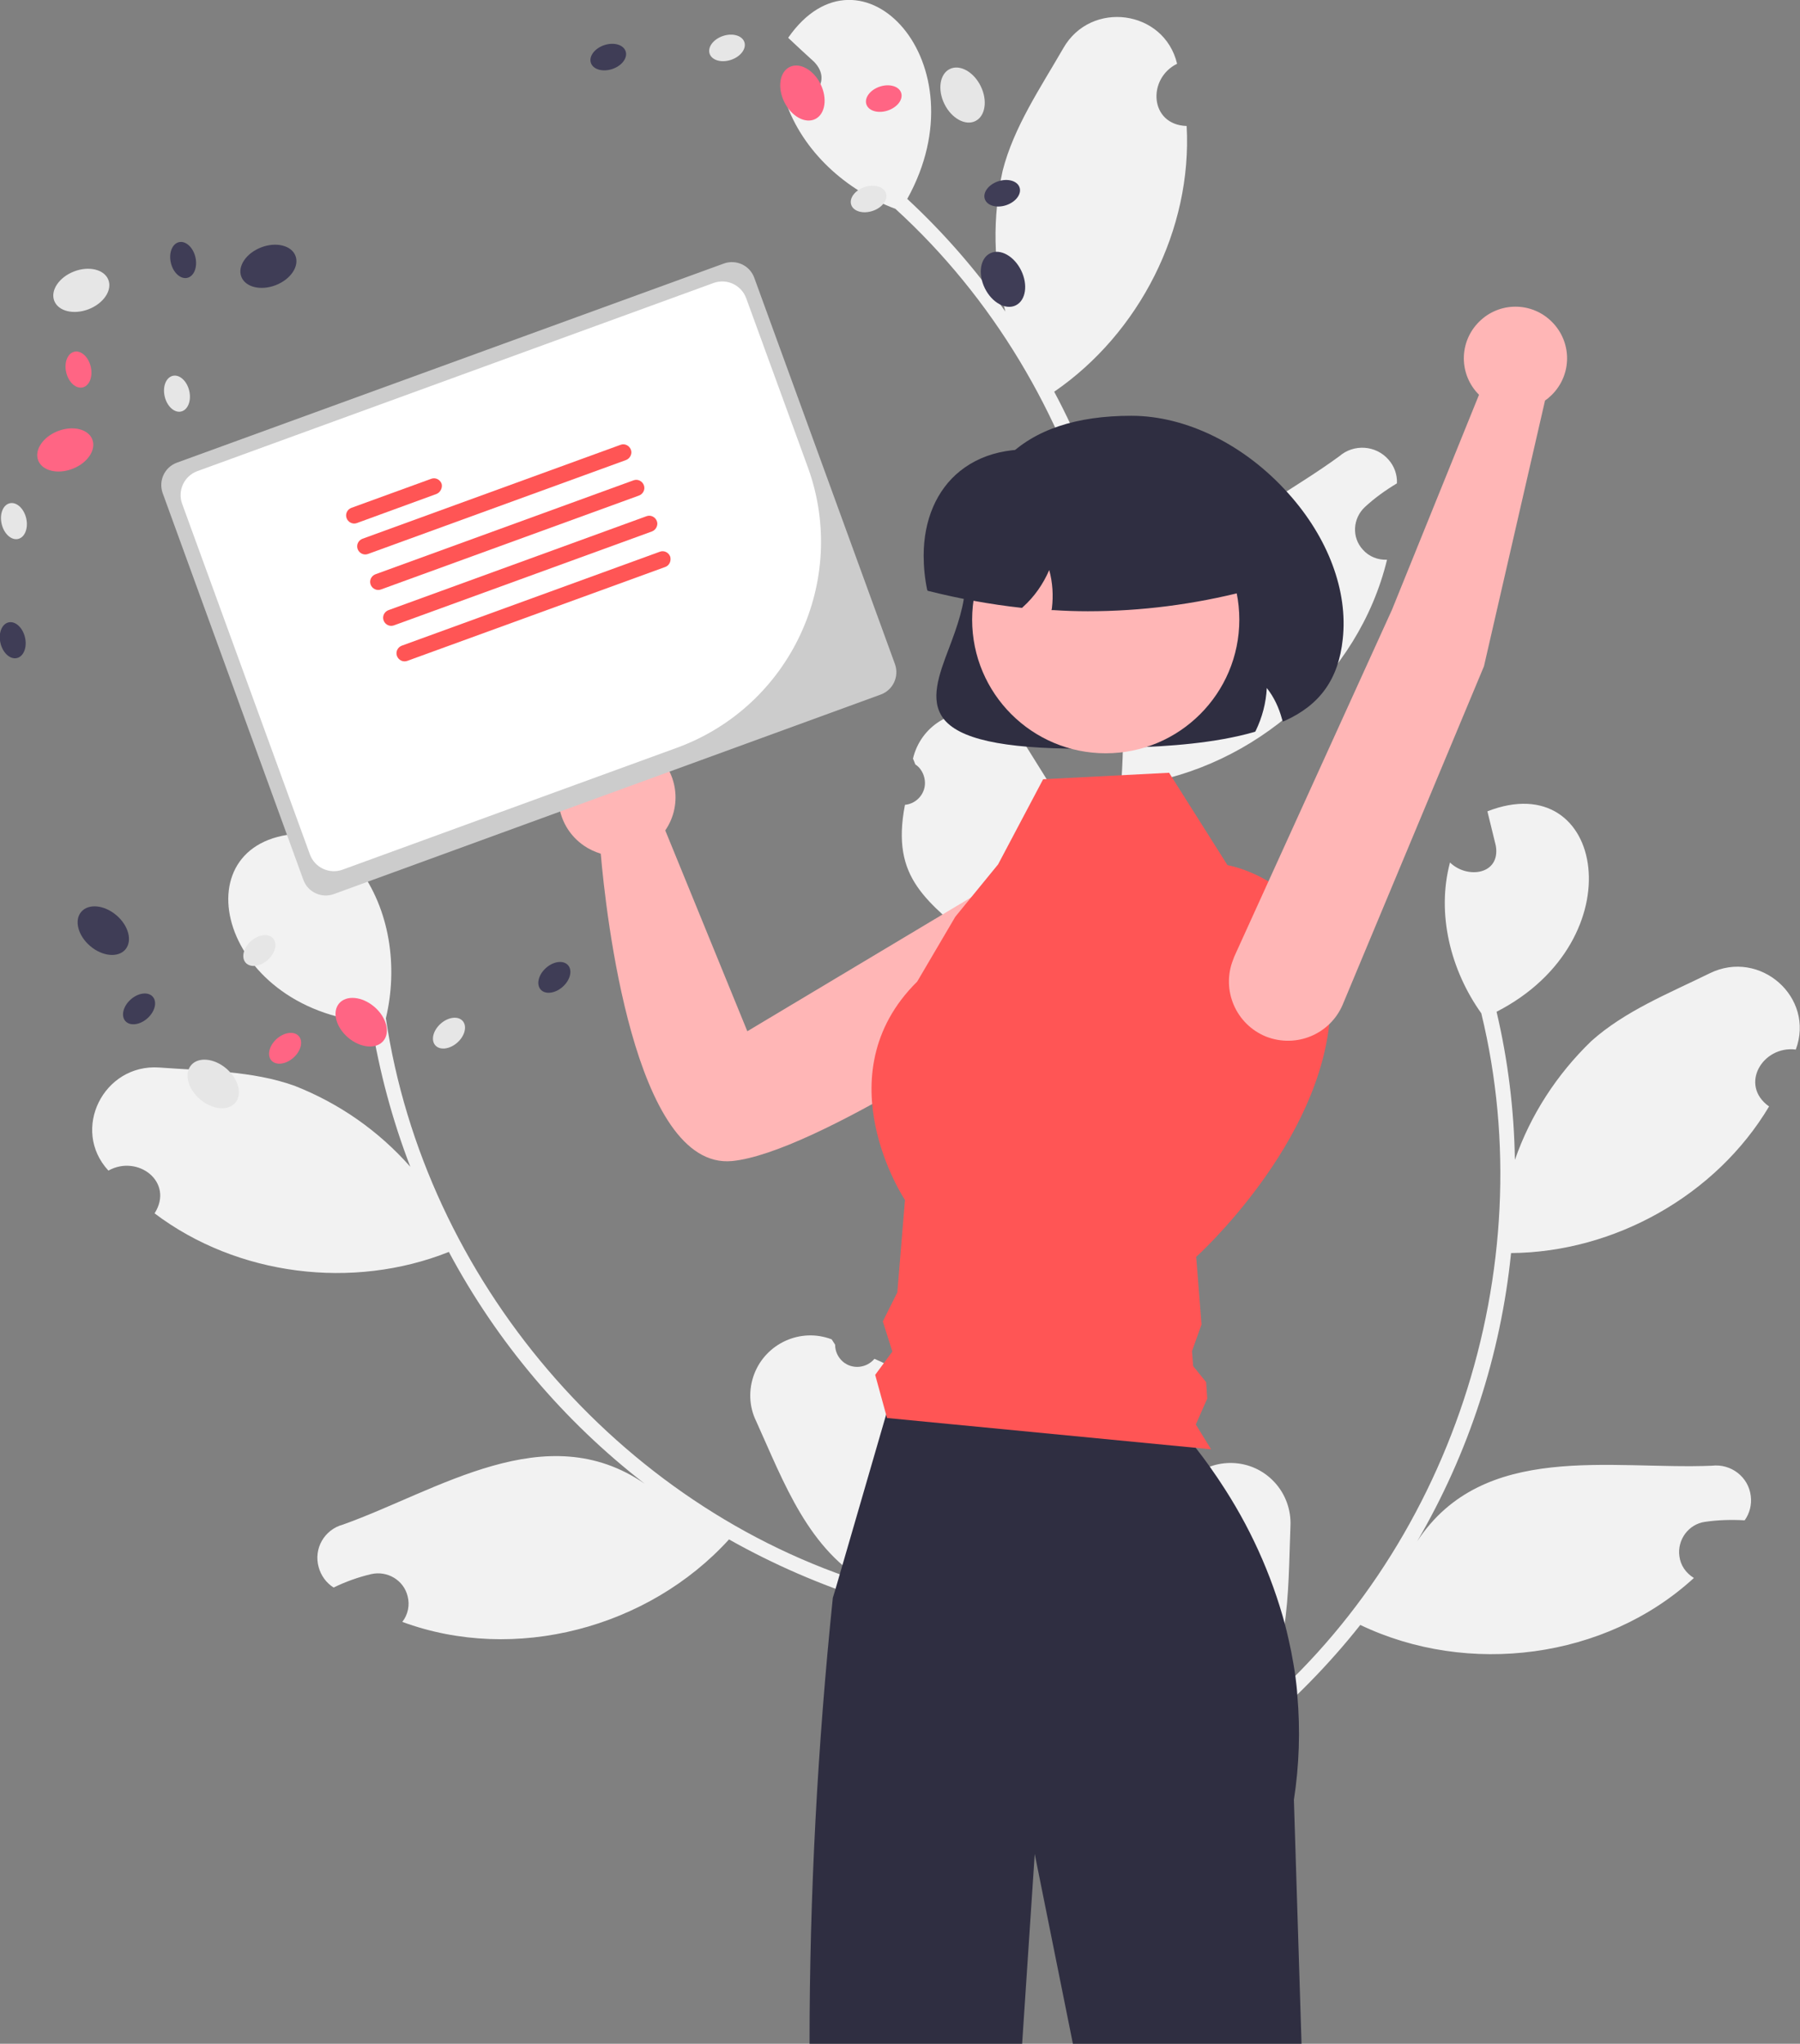 <?xml version="1.0" encoding="utf-8"?>
<!-- Generator: Adobe Illustrator 27.3.1, SVG Export Plug-In . SVG Version: 6.00 Build 0)  -->
<svg version="1.1" id="Layer_1" xmlns="http://www.w3.org/2000/svg" xmlns:xlink="http://www.w3.org/1999/xlink" x="0px" y="0px"
	 viewBox="0 0 471.6 535.3" style="enable-background:new 0 0 471.6 535.3;" xml:space="preserve">
<rect x="0" y="0" width="471.6" height="535.3" fill="#808080" stroke="none"/>
<style type="text/css">
	.st0{fill:#F2F2F2;}
	.st1{fill:#2F2E41;}
	.st2{fill:#FFB6B6;}
	.st3{fill:#E6E6E6;}
	.st4{fill:#3F3D56;}
	.st5{fill:#FF6584;}
	.st6{fill:#FF5555;}
	.st7{fill:#CCCCCC;}
	.st8{fill:#FFFFFF;}
</style>
<path class="st0" d="M303.2,396.3c2.9,1.5,6.4,0.4,7.9-2.4c0.8-1.5,0.9-3.3,0.3-4.9c0.1-0.6,0.2-1,0.3-1.6
	c6.3-5.9,16.3-5.6,22.2,0.8c2.9,3.1,4.4,7.3,4.2,11.5c-0.7,17.6,0.1,36.7-11.6,50.9c53.5-43.7,77.9-118.2,61.6-185.2
	c-8-11.2-11.8-26-8.2-39.5c4.5,4.4,13.3,3.2,12-4.4c-0.7-3-1.5-6-2.2-9c30.8-12,38.9,33.8,2.4,52.5c3,12.7,4.6,25.8,4.8,38.8
	c4.1-11.8,11-22.4,20-31.1c8.8-7.9,20.3-12.5,31.1-17.8c13.1-6.4,27.6,6.3,22.5,20c-8.7-1.1-14.9,9.3-7,14.9
	c-13.9,23.3-40.5,38.2-67.6,38.4c-2.7,26.6-11.1,52.4-24.6,75.5c17.3-26.3,50.8-18.7,77.2-19.8c5-0.6,9.6,2.9,10.2,7.9
	c0.3,2.3-0.3,4.6-1.6,6.4c-3.5-0.2-7-0.1-10.4,0.4c-4.3,0.6-7.3,4.7-6.7,9c0.3,2.4,1.7,4.4,3.8,5.7c-23.2,21.3-59.2,25.8-87.4,12.3
	c-8.3,10.5-17.8,20.1-28.1,28.7l-42-20c0.1-0.5,0.2-1.1,0.3-1.6c3.8,2.1,7.8,3.7,11.9,4.8C294.1,420.4,289.1,410.4,303.2,396.3
	L303.2,396.3z"/>
<path class="st0" d="M229.1,355.9c-2.1,2.5-5.8,2.8-8.2,0.8c-1.3-1.1-2.1-2.7-2.1-4.5c-0.3-0.5-0.6-0.9-0.9-1.4
	c-8.1-3.1-17.2,1-20.3,9.1c-1.5,4-1.4,8.4,0.5,12.3c7.3,16.1,13.7,34,29.9,42.8c-66.1-20.3-116.8-80.1-126.9-148.3
	c3.2-13.4,1.1-28.5-7.3-39.6c-2.5,5.8-11.1,8-12.7,0.4c-0.5-3.1-0.9-6.1-1.4-9.2c-33.1,0.5-23.3,46,17.6,49.5
	c2.1,12.9,5.5,25.6,10.2,37.8c-8.3-9.4-18.6-16.6-30.3-21.2c-11.1-4-23.5-3.9-35.5-4.8c-14.6-1-23.2,16.3-13.3,27
	c7.7-4.3,17.3,3,12.1,11.2c21.7,16.4,52,20.1,77.1,10.1c12.6,23.6,30.1,44.3,51.3,60.7c-25.9-17.8-54.1,1.8-79,10.7
	c-4.9,1.3-7.8,6.3-6.4,11.2c0.6,2.2,2,4.1,3.9,5.3c3.1-1.5,6.4-2.7,9.8-3.5c4.3-1,8.6,1.6,9.6,5.8c0.6,2.3,0.1,4.8-1.4,6.7
	c29.5,10.9,64.5,1.6,85.6-21.6c11.7,6.6,24,11.9,36.8,16l31.3-34.3c-0.3-0.5-0.6-0.9-0.8-1.4c-2.7,3.4-5.8,6.4-9.2,9
	C246.6,374.9,247.5,363.7,229.1,355.9L229.1,355.9z"/>
<path class="st0" d="M237.1,210.8c3.2-0.3,5.6-3.2,5.2-6.4c-0.2-1.7-1.1-3.3-2.5-4.2c-0.2-0.6-0.4-1-0.6-1.5
	c2-8.5,10.4-13.7,18.9-11.8c4.2,1,7.7,3.6,9.9,7.2c9.2,15,20.6,30.4,18.8,48.7c20-66.1-1.2-141.6-52.2-188.1
	c-12.9-4.8-24.3-15-28.8-28.2c6.2,1.1,12.8-4.8,7.5-10.3c-2.3-2.1-4.6-4.2-6.8-6.3c18.9-27.2,51.1,6.4,31.2,42.2
	c9.6,8.9,18.2,18.8,25.7,29.5c-3.2-12.1-3.4-24.7-0.7-36.9c2.9-11.4,9.9-21.7,15.9-32.1C285.8,0,305,2.5,308.4,16.7
	c-7.9,3.9-7.2,16,2.5,16.3c1.5,27.1-12.4,54.3-34.7,69.6c12.6,23.6,20,49.7,21.7,76.4c-0.3-31.5,31.7-43.9,53-59.5
	c3.8-3.3,9.6-2.9,12.9,0.9c1.5,1.7,2.3,3.9,2.2,6.2c-3,1.8-5.8,3.8-8.4,6.2c-3.2,3-3.5,8-0.5,11.2c1.6,1.8,3.9,2.7,6.3,2.6
	c-7.4,30.6-34.7,54.4-65.7,58.9c-1.1,13.4-3.5,26.6-7.3,39.5l-46,6.8c-0.2-0.5-0.5-1-0.7-1.5c4.3-0.4,8.5-1.2,12.6-2.6
	C243,235.9,233.3,230.4,237.1,210.8L237.1,210.8z"/>
<path class="st1" d="M283.4,196.1c-20.9,0-32.3-2.6-36.3-8c-3.5-4.8-1.2-11.2,1.6-18.5c2-5.3,4.2-11.3,4.2-17.2
	c0-28.9,14.6-43.5,43.5-43.5c14.4,0,29.8,7.6,41.2,20.4c10.4,11.6,15.6,25.5,14.2,38.1l0,0c-1.1,10.4-5.9,17.2-15.2,21.4l-0.5,0.2
	l-0.2-0.6c-0.8-3-2.1-5.8-4-8.2c-0.2,3.9-1.2,7.7-2.9,11.2l-0.1,0.2l-0.2,0.1c-10.4,3-22.8,3.8-32.5,4.1
	C291.7,196,287.4,196.1,283.4,196.1z"/>
<path class="st2" d="M289.1,236.3c-2.8-8.2-11.7-12.6-19.9-9.8c-1.6,0.6-3.2,1.4-4.5,2.4l-68.9,41.2l-21.5-52.6c4.8-7,3-16.5-4-21.3
	c-7-4.8-16.5-3-21.3,4c-4.8,7-3,16.5,4,21.3c1.3,0.9,2.8,1.6,4.4,2.1c1.3,15.2,8.7,82.9,34.4,80.5c21.6-2.1,75.2-37.8,91.8-50.1
	C289.1,249.8,291.3,242.7,289.1,236.3z"/>
<path class="st1" d="M341,535.3h-59.9l-10-49.7l-3.3,49.7h-55.7c0-39,2.1-78,6.1-116.8l0.7-2.3l1.1-3.8l0.7-2.4l11.5-39.6l0.9-3.1
	h69.4c4,3.7,7.7,7.8,11,12.2c1.1,1.4,2.3,3,3.5,4.7c0.8,1.2,1.7,2.4,2.6,3.8c7.7,11.5,13.5,24.2,17.1,37.6v0c0.6,2.3,1.1,4.6,1.6,7
	v0c0.4,2.1,0.8,4.3,1.1,6.5c0.2,1.6,0.4,3.2,0.5,4.9c0.8,9.1,0.5,18.4-0.9,27.4L341,535.3z"/>
<ellipse transform="matrix(0.933 -0.361 0.361 0.933 -26.004 12.828)" class="st3" cx="21.3" cy="76" rx="7.6" ry="5.3"/>
<ellipse transform="matrix(0.933 -0.361 0.361 0.933 -20.43 30.095)" class="st4" cx="70.3" cy="69.7" rx="7.6" ry="5.3"/>
<ellipse transform="matrix(0.933 -0.361 0.361 0.933 -41.383 14.113)" class="st5" cx="17.1" cy="117.8" rx="7.6" ry="5.3"/>
<ellipse transform="matrix(0.973 -0.23 0.23 0.973 -31.345 4.525)" class="st3" cx="3.7" cy="136.5" rx="3.3" ry="4.8"/>
<ellipse transform="matrix(0.973 -0.23 0.23 0.973 -38.545 5.297)" class="st4" cx="3.4" cy="167.7" rx="3.3" ry="4.8"/>
<ellipse transform="matrix(0.973 -0.23 0.23 0.973 -22.493 13.464)" class="st3" cx="46.4" cy="103.1" rx="3.3" ry="4.8"/>
<ellipse transform="matrix(0.973 -0.23 0.23 0.973 -21.744 7.351)" class="st5" cx="20.6" cy="96.8" rx="3.3" ry="4.8"/>
<ellipse transform="matrix(0.973 -0.23 0.23 0.973 -14.386 12.879)" class="st4" cx="48" cy="68.1" rx="3.3" ry="4.8"/>
<ellipse transform="matrix(0.648 -0.761 0.761 0.648 -196.474 142.557)" class="st3" cx="56" cy="283.9" rx="5.3" ry="7.6"/>
<ellipse transform="matrix(0.648 -0.761 0.761 0.648 -176.093 106.472)" class="st4" cx="27.2" cy="243.8" rx="5.3" ry="7.6"/>
<ellipse transform="matrix(0.648 -0.761 0.761 0.648 -170.515 166.405)" class="st5" cx="94.8" cy="267.7" rx="5.3" ry="7.6"/>
<ellipse transform="matrix(0.746 -0.666 0.666 0.746 -150.313 147.052)" class="st3" cx="117.6" cy="270.6" rx="4.8" ry="3.3"/>
<ellipse transform="matrix(0.746 -0.666 0.666 0.746 -133.577 161.718)" class="st4" cx="145.2" cy="256" rx="4.8" ry="3.3"/>
<ellipse transform="matrix(0.746 -0.666 0.666 0.746 -148.539 108.428)" class="st3" cx="67.9" cy="249" rx="4.8" ry="3.3"/>
<ellipse transform="matrix(0.746 -0.666 0.666 0.746 -163.917 119.462)" class="st5" cx="74.7" cy="274.6" rx="4.8" ry="3.3"/>
<ellipse transform="matrix(0.746 -0.666 0.666 0.746 -166.743 91.321)" class="st4" cx="36.4" cy="264.3" rx="4.8" ry="3.3"/>
<ellipse transform="matrix(0.897 -0.441 0.441 0.897 14.94 113.915)" class="st3" cx="252.3" cy="24.8" rx="5.3" ry="7.6"/>
<ellipse transform="matrix(0.897 -0.441 0.441 0.897 -5.277 123.527)" class="st4" cx="262.9" cy="73.1" rx="5.3" ry="7.6"/>
<ellipse transform="matrix(0.897 -0.441 0.441 0.897 10.878 95.312)" class="st5" cx="210.3" cy="24.3" rx="5.3" ry="7.6"/>
<ellipse transform="matrix(0.949 -0.315 0.315 0.949 5.721 60.6)" class="st3" cx="190.5" cy="12.6" rx="4.8" ry="3.3"/>
<ellipse transform="matrix(0.949 -0.315 0.315 0.949 3.37 50.928)" class="st4" cx="159.4" cy="15" rx="4.8" ry="3.3"/>
<ellipse transform="matrix(0.949 -0.315 0.315 0.949 -4.865 74.276)" class="st3" cx="227.6" cy="52.2" rx="4.8" ry="3.3"/>
<ellipse transform="matrix(0.949 -0.315 0.315 0.949 3.601 74.195)" class="st5" cx="231.6" cy="25.9" rx="4.8" ry="3.3"/>
<ellipse transform="matrix(0.949 -0.315 0.315 0.949 -2.605 85.219)" class="st4" cx="262.6" cy="50.7" rx="4.8" ry="3.3"/>
<path class="st6" d="M273.3,204.1l33-1.7l15.3,24.2c0,0,28.9,4.8,26.9,38.8s-35.1,63.8-35.1,63.8l1.4,17.7l-2.5,7l0.3,3.9l3.4,4.2
	l0.3,4.3l-3,6.8l4,6.5l-84.9-8.2l-3.1-11.3l4.5-6.1l-2.5-7.9l3.8-7.6l2-24.2c0,0-21.7-32.6,3.2-57.2l10-17l11.2-13.7L273.3,204.1z"
	/>
<circle class="st2" cx="289.7" cy="162.3" r="35"/>
<path class="st1" d="M285,160.1c-3,0-6-0.1-9-0.3l-0.5,0l0.1-0.5c0.4-3.3,0.2-6.7-0.7-10c-1.6,3.7-3.9,7-6.9,9.7l-0.2,0.2l-0.2,0
	c-8.2-0.9-16.3-2.4-24.3-4.4l-0.3-0.1l-0.1-0.3c-0.6-2.9-0.9-5.9-0.9-8.9c0-9.3,3.4-17.2,9.5-22.1c6.7-5.4,16.2-7,27-4.6h34.2
	c7.8,0,14.2,6.4,14.2,14.2v21.7l-0.4,0.1C312.9,158.3,299,160.1,285,160.1z"/>
<path class="st7" d="M46.3,121.2c-3.2,1.2-4.8,4.7-3.7,7.9l36.9,101.4c1.2,3.2,4.7,4.8,7.9,3.7l143.4-52.3c3.2-1.2,4.8-4.7,3.7-7.9
	L197.6,72.7c-1.2-3.2-4.7-4.8-7.9-3.7L46.3,121.2z"/>
<path class="st8" d="M177.5,195.8l-87.8,32c-3.4,1.2-7.2-0.5-8.5-4l-33.5-91.9c-1.2-3.4,0.5-7.2,4-8.5l135.3-49.3
	c3.4-1.2,7.2,0.5,8.5,4l16.2,44.4C222.4,152.1,207.1,184.9,177.5,195.8z"/>
<path class="st6" d="M114.3,129.4L93.5,137c-1.1,0.4-2.3-0.2-2.7-1.3c-0.4-1.1,0.2-2.3,1.3-2.7c0,0,0,0,0,0l20.9-7.6
	c1.1-0.4,2.3,0.2,2.7,1.3C116,127.7,115.4,129,114.3,129.4z"/>
<path class="st6" d="M164,120.5l-67.6,24.6c-1.1,0.4-2.3-0.2-2.7-1.3c-0.4-1.1,0.2-2.3,1.3-2.7l67.6-24.6c1.1-0.4,2.3,0.2,2.7,1.3
	C165.7,118.8,165.1,120.1,164,120.5L164,120.5z"/>
<path class="st6" d="M167.4,129.8l-67.6,24.6c-1.1,0.4-2.3-0.2-2.7-1.3c-0.4-1.1,0.2-2.3,1.3-2.7c0,0,0,0,0,0l67.6-24.6
	c1.1-0.4,2.3,0.2,2.7,1.3S168.5,129.4,167.4,129.8L167.4,129.8L167.4,129.8z"/>
<path class="st6" d="M170.8,139.2l-67.6,24.6c-1.1,0.4-2.3-0.2-2.7-1.3c-0.4-1.1,0.2-2.3,1.3-2.7l67.6-24.6c1.1-0.4,2.3,0.2,2.7,1.3
	C172.5,137.5,171.9,138.8,170.8,139.2L170.8,139.2z"/>
<path class="st6" d="M174.3,148.5l-67.6,24.6c-1.1,0.4-2.3-0.2-2.7-1.3c-0.4-1.1,0.2-2.3,1.3-2.7c0,0,0,0,0,0l67.6-24.6
	c1.1-0.4,2.3,0.2,2.7,1.3C175.9,146.9,175.4,148.1,174.3,148.5z"/>
<path class="st2" d="M388.8,174.5l-37,88.6c-3.3,7.8-12.2,11.5-20.1,8.4l0,0c-7.9-3.2-11.8-12.2-8.6-20.2c0.1-0.3,0.2-0.5,0.3-0.8
	l41.3-90.8l22.8-56.3c-5.3-5.3-5.3-13.8,0-19.1c5.3-5.3,13.8-5.3,19.1,0s5.3,13.8,0,19.1c-0.6,0.6-1.2,1.1-1.8,1.5L388.8,174.5z"/>
</svg>
